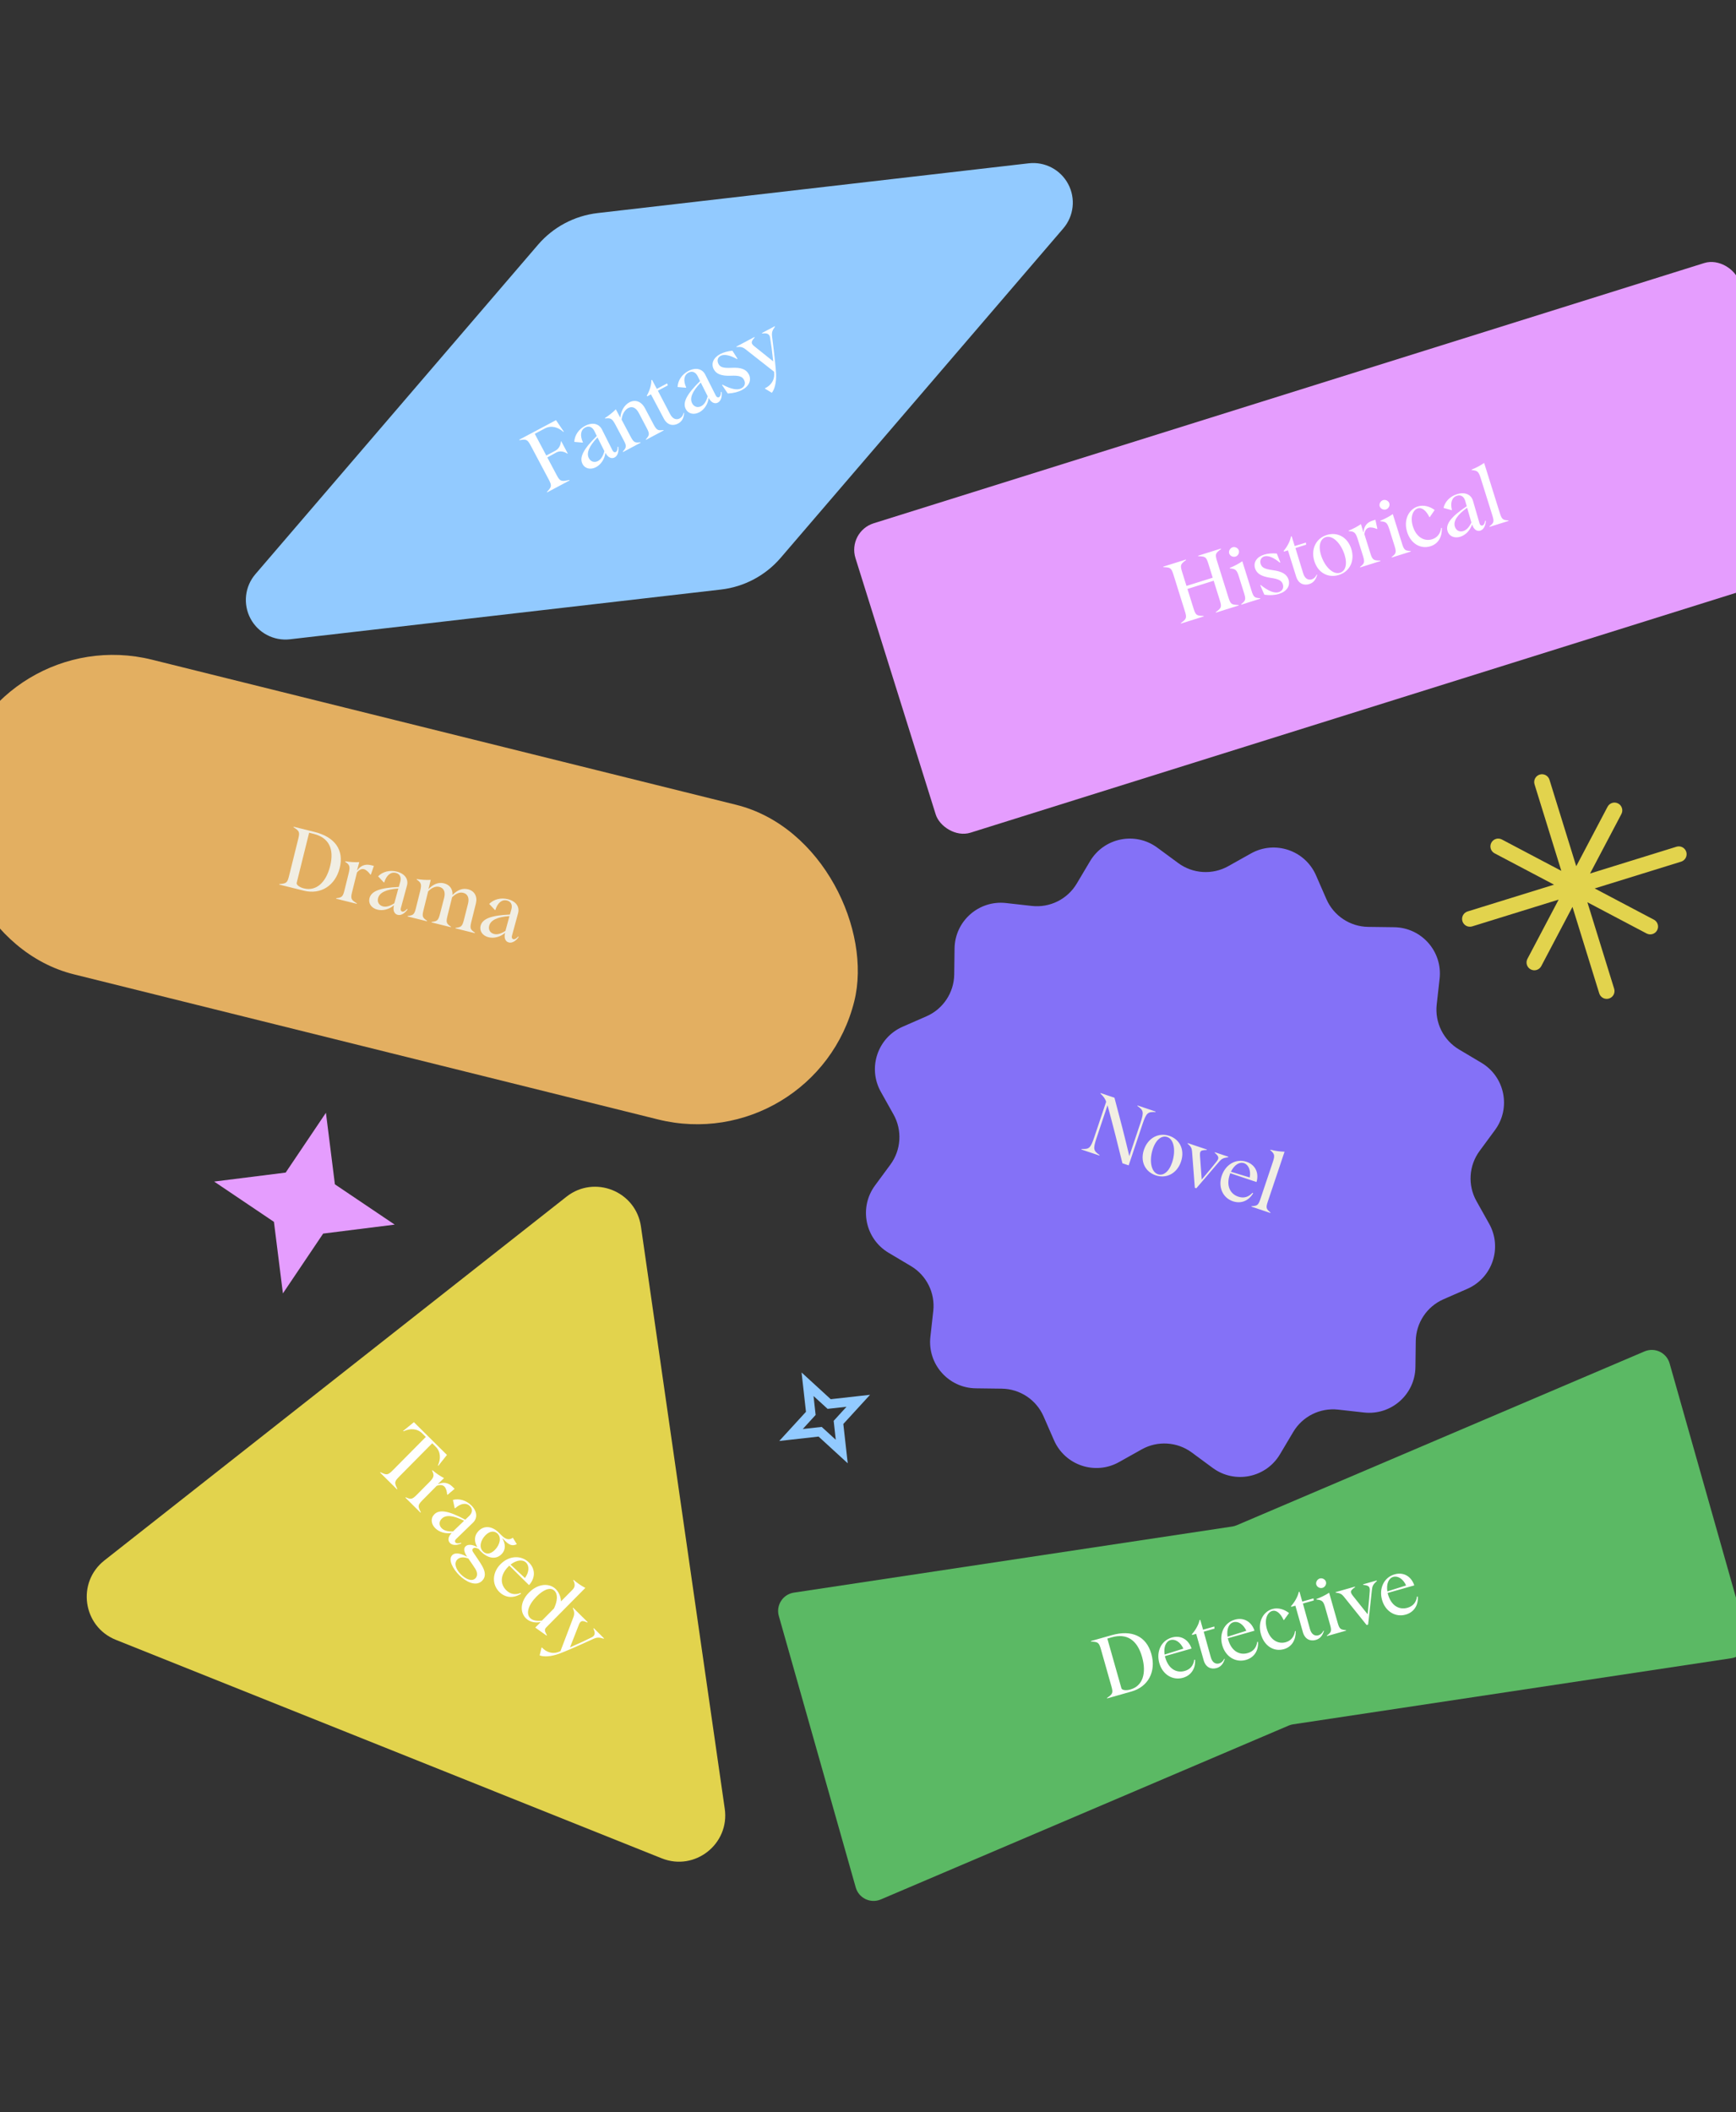 <svg width="375" height="456" viewBox="0 0 375 456" fill="none" xmlns="http://www.w3.org/2000/svg">
<rect x="0" y="0" width="375" height="456" fill="#333333" stroke="none"/>
<g clip-path="url(#clip0_2_260)">
<path d="M334.706 168.352C334.574 167.925 334.277 167.567 333.881 167.359C333.485 167.15 333.023 167.107 332.595 167.239C332.168 167.372 331.81 167.669 331.602 168.064C331.393 168.46 331.35 168.923 331.483 169.35L337.266 188.025L324.45 181.266C324.254 181.158 324.038 181.09 323.815 181.067C323.592 181.043 323.367 181.064 323.153 181.128C322.938 181.193 322.738 181.299 322.565 181.441C322.392 181.584 322.249 181.759 322.145 181.957C322.04 182.155 321.976 182.372 321.956 182.595C321.936 182.819 321.961 183.043 322.029 183.257C322.097 183.47 322.207 183.668 322.352 183.839C322.498 184.009 322.676 184.149 322.875 184.25L335.693 191.008L317.019 196.791C316.591 196.924 316.234 197.221 316.025 197.616C315.816 198.012 315.774 198.475 315.906 198.902C316.038 199.33 316.335 199.687 316.731 199.896C317.127 200.104 317.589 200.147 318.017 200.015L336.691 194.232L329.935 207.047C329.735 207.442 329.699 207.899 329.833 208.321C329.967 208.742 330.262 209.094 330.653 209.3C331.044 209.507 331.501 209.551 331.925 209.424C332.349 209.297 332.706 209.009 332.919 208.621L339.676 195.806L345.458 214.479C345.59 214.907 345.887 215.264 346.283 215.473C346.679 215.681 347.141 215.724 347.569 215.592C347.996 215.459 348.354 215.163 348.562 214.767C348.771 214.371 348.814 213.908 348.681 213.481L342.898 194.806L355.713 201.563C356.108 201.762 356.566 201.799 356.987 201.665C357.409 201.53 357.76 201.236 357.967 200.844C358.173 200.453 358.218 199.996 358.091 199.573C357.964 199.149 357.676 198.792 357.288 198.579L344.473 191.822L363.146 186.04C363.573 185.907 363.93 185.611 364.139 185.215C364.348 184.819 364.391 184.356 364.258 183.929C364.126 183.501 363.829 183.144 363.433 182.935C363.037 182.727 362.575 182.684 362.147 182.816L343.473 188.599L350.229 175.784C350.337 175.588 350.405 175.372 350.429 175.149C350.452 174.927 350.431 174.701 350.367 174.487C350.303 174.272 350.196 174.072 350.054 173.899C349.912 173.726 349.736 173.583 349.538 173.479C349.34 173.374 349.123 173.31 348.9 173.29C348.677 173.271 348.452 173.295 348.238 173.363C348.025 173.431 347.827 173.541 347.657 173.687C347.486 173.832 347.346 174.01 347.245 174.21L340.489 187.025L334.706 168.352Z" fill="#E2D34D"/>
</g>
<g clip-path="url(#clip1_2_260)">
<path d="M70.404 240.261L61.708 253.173L46.261 255.112L59.174 263.808L61.112 279.255L69.808 266.342L85.255 264.404L72.343 255.708L70.404 240.261Z" fill="#E59DFE"/>
</g>
<g clip-path="url(#clip2_2_260)">
<path d="M175.733 301.411L178.771 304.185L182.86 303.733L180.085 306.77L180.537 310.859L177.5 308.085L173.411 308.537L176.186 305.5L175.733 301.411ZM173.15 296.33L174.102 304.82L168.33 311.12L176.821 310.169L183.121 315.94L182.169 307.45L187.941 301.15L179.45 302.101L173.15 296.33Z" fill="#92CAFF"/>
</g>
<path d="M54.105 133.545C52.455 130.437 52.877 126.636 55.169 123.966L116.217 52.844C119.498 49.023 124.098 46.58 129.101 46.003L222.214 35.26C225.709 34.857 229.094 36.636 230.744 39.744C232.394 42.851 231.972 46.652 229.681 49.322L168.632 120.444C165.352 124.265 160.751 126.709 155.748 127.286L62.636 138.028C59.141 138.431 55.755 136.652 54.105 133.545Z" fill="#92CAFF"/>
<path d="M118.194 106.305L123.042 103.73L122.992 103.635C121.285 103.991 121.004 103.998 120.269 102.615L118.226 98.767L120.149 97.706C120.919 97.276 121.834 97.463 122.562 97.953L122.642 97.91L121.241 95.271L121.161 95.314C121.123 96.047 120.773 96.885 119.946 97.324L118.007 98.354L115.516 93.664L117.678 92.516C119.077 91.773 120.562 92.228 121.698 93.255L121.794 93.204L120.106 90.718L112.157 94.939L112.208 95.034C113.66 94.813 113.91 94.823 114.644 96.206L118.536 103.535C119.271 104.918 119.139 105.131 118.143 106.21L118.194 106.305ZM132.769 98.769C133.468 98.398 133.678 97.451 133.566 96.471L133.405 96.475C133.427 97.054 133.292 97.452 133.022 97.595C132.783 97.722 132.507 97.624 132.321 97.274L130.053 92.772C129.4 91.428 127.935 91.125 126.377 91.953C125.01 92.679 124.124 93.965 124.054 95.408L125.87 95.564L125.925 95.515C125.245 94.042 125.416 92.83 126.418 92.298C127.197 91.884 127.936 92.164 128.393 93.063L128.919 94.129C126.033 96.945 125.087 98.772 125.83 100.171C126.387 101.221 127.601 101.473 128.761 100.856C129.827 100.291 130.603 99.104 130.78 97.787L130.804 97.795C131.286 98.741 132.069 99.141 132.769 98.769ZM129.18 99.534C128.417 99.939 127.622 99.709 127.208 98.93C126.626 97.833 127.21 96.361 129.063 94.439L130.553 97.398C130.281 98.46 129.816 99.196 129.18 99.534ZM134.585 97.601L138.385 95.583L138.334 95.488C137.202 95.62 136.919 95.587 136.244 94.315L134.269 90.595C134.402 89.464 134.934 88.509 135.713 88.096C136.571 87.64 137.386 88.022 137.994 89.167C138.703 90.502 139.202 91.481 139.726 92.466C140.401 93.738 140.254 93.999 139.511 94.863L139.561 94.958L143.361 92.941L143.31 92.845C142.178 92.978 141.879 92.953 141.204 91.681L139.33 88.152C138.528 86.642 137.213 86.199 135.957 86.866C134.86 87.448 134.118 88.739 133.993 90.191L133.03 88.379C132.323 89.081 131.533 89.704 130.669 90.264L130.72 90.36C131.94 90.201 132.242 90.387 132.96 91.738L134.75 95.109C135.425 96.38 135.278 96.642 134.535 97.505L134.585 97.601ZM146.471 91.452C147.25 91.038 147.684 90.359 147.792 89.181L147.687 89.135C147.51 89.8 147.204 90.146 146.838 90.34C146.266 90.644 145.397 90.657 144.746 89.393L142.11 84.352L144.256 83.213L144.109 82.781L141.883 83.963L140.845 82.008L140.701 82.084C140.744 83.162 140.185 84.681 139.72 85.417L139.805 85.576L140.615 85.146L143.401 90.392C144.17 91.839 145.422 92.009 146.471 91.452ZM155.078 86.922C155.777 86.551 155.988 85.604 155.875 84.624L155.714 84.628C155.736 85.207 155.601 85.605 155.331 85.749C155.093 85.875 154.816 85.777 154.631 85.427L152.362 80.925C151.709 79.581 150.244 79.278 148.686 80.106C147.319 80.832 146.433 82.118 146.364 83.561L148.179 83.718L148.234 83.668C147.554 82.195 147.726 80.983 148.727 80.451C149.506 80.037 150.246 80.317 150.703 81.216L151.228 82.282C148.342 85.099 147.396 86.925 148.139 88.324C148.696 89.374 149.91 89.626 151.071 89.009C152.136 88.444 152.912 87.257 153.089 85.94L153.113 85.948C153.596 86.894 154.378 87.294 155.078 86.922ZM151.489 87.687C150.726 88.092 149.931 87.862 149.518 87.083C148.935 85.986 149.519 84.514 151.372 82.592L152.862 85.551C152.59 86.613 152.125 87.349 151.489 87.687ZM160.287 84.197C161.845 83.37 162.4 82.036 161.733 80.78C161.176 79.73 160.054 79.307 158.052 79.412C156.282 79.496 155.593 79.312 155.205 78.58C154.825 77.865 155.025 77.168 155.661 76.83C156.424 76.425 157.679 76.676 159.213 77.532L159.316 77.457L158.211 75.721C157.223 75.817 156.263 76.082 155.579 76.445C154.085 77.239 153.545 78.525 154.186 79.733C154.743 80.782 155.881 81.197 157.82 81.125C159.614 81.049 160.319 81.265 160.716 82.012C161.105 82.744 160.888 83.45 160.157 83.838C159.283 84.302 157.964 84.045 156.047 83.045L155.96 83.111L157.205 84.957C158.42 84.903 159.46 84.636 160.287 84.197ZM166.734 84.809C167.327 84.045 167.718 82.594 167.64 80.72C167.592 79.401 167.211 76.036 166.794 72.793C166.664 71.782 166.799 71.384 167.407 70.532L167.356 70.436L164.59 71.905L164.64 72.001C165.524 71.898 165.969 72.008 166.231 72.501C166.29 72.612 166.316 72.7 166.354 72.925C166.6 74.424 166.767 75.66 167.027 78.029L162.879 74.709C162.698 74.561 162.558 74.411 162.473 74.252C162.271 73.87 162.454 73.487 163.019 72.862L162.968 72.766L159.057 74.843L159.108 74.938C159.862 74.823 160.428 74.93 160.987 75.367L167.21 80.255C167.208 80.481 167.237 80.69 167.242 80.891C167.264 82.122 166.471 83.277 165.252 83.822L165.271 83.935L166.734 84.809Z" fill="white"/>
<rect x="183" y="114.776" width="200" height="70" rx="6" transform="rotate(-17.39 183 114.776)" fill="#E59DFE"/>
<path d="M255.109 134.632L260.021 133.093L259.989 132.99C258.521 132.941 258.294 132.88 257.826 131.385L256.503 127.16L262.171 125.384L263.495 129.61C263.963 131.104 263.812 131.284 262.617 132.167L262.649 132.27L267.579 130.726L267.547 130.623C266.079 130.574 265.835 130.518 265.367 129.024L262.887 121.105C262.419 119.61 262.587 119.426 263.765 118.548L263.733 118.445L258.803 119.989L258.835 120.092C260.32 120.136 260.547 120.197 261.015 121.691L261.967 124.732L256.298 126.507L255.346 123.467C254.878 121.972 255.029 121.793 256.207 120.915L256.175 120.812L251.262 122.35L251.294 122.453C252.762 122.503 253.006 122.559 253.474 124.053L255.954 131.972C256.422 133.466 256.254 133.651 255.076 134.529L255.109 134.632ZM268.14 130.551L272.245 129.265L272.213 129.162C271.075 129.084 270.804 129 270.373 127.625L268.356 121.184C267.532 121.744 266.641 122.212 265.637 122.62L265.669 122.723C266.908 122.826 267.161 123.029 267.624 124.507L268.759 128.131C269.189 129.505 268.997 129.735 268.107 130.448L268.14 130.551ZM266.888 120.172C267.421 120.006 267.774 119.386 267.602 118.836C267.44 118.321 266.792 117.996 266.259 118.163C265.709 118.335 265.362 118.972 265.523 119.487C265.695 120.037 266.339 120.344 266.888 120.172ZM276.289 128.225C277.972 127.698 278.763 126.488 278.338 125.131C277.983 123.997 276.958 123.375 274.97 123.111C273.216 122.868 272.572 122.561 272.325 121.771C272.083 120.998 272.408 120.349 273.095 120.134C273.919 119.875 275.106 120.352 276.458 121.476L276.572 121.421L275.805 119.511C274.816 119.425 273.823 119.509 273.085 119.741C271.47 120.246 270.703 121.411 271.112 122.716C271.467 123.85 272.509 124.467 274.428 124.752C276.205 125.007 276.859 125.349 277.112 126.156C277.36 126.946 277.018 127.6 276.228 127.848C275.283 128.144 274.034 127.648 272.333 126.314L272.235 126.363L273.12 128.406C274.324 128.576 275.396 128.505 276.289 128.225ZM282.814 126.106C283.656 125.842 284.208 125.254 284.53 124.116L284.434 124.051C284.138 124.672 283.775 124.956 283.38 125.08C282.761 125.273 281.904 125.127 281.496 123.765L279.831 118.326L282.15 117.599L282.084 117.149L279.679 117.902L279.017 115.789L278.863 115.837C278.707 116.905 277.878 118.296 277.286 118.934L277.34 119.106L278.216 118.831L279.991 124.5C280.481 126.063 281.681 126.461 282.814 126.106ZM289.228 124.135C291.564 123.403 292.705 121.084 291.903 118.525C291.107 115.982 288.903 114.786 286.601 115.507C284.265 116.239 283.112 118.581 283.924 121.174C284.71 123.682 286.909 124.861 289.228 124.135ZM289.475 123.661C287.878 124.161 286.097 122.21 285.371 119.891C284.682 117.693 285.288 116.315 286.37 115.976C287.951 115.481 289.719 117.454 290.446 119.773C291.107 121.886 290.609 123.306 289.475 123.661ZM293.822 122.507L298.202 121.135L298.169 121.032C296.809 121.025 296.486 120.956 296.055 119.582L294.727 115.339C294.813 114.652 295.096 114.11 295.646 113.938C296.127 113.788 296.858 113.955 297.429 114.21L297.532 114.178L297.106 112.217L296.471 112.416C295.2 112.814 294.619 113.732 294.547 114.886L294.49 114.885L293.986 113.157C293.214 113.7 292.288 114.179 291.319 114.577L291.351 114.68C292.535 114.724 292.843 114.986 293.306 116.463L294.441 120.088C294.871 121.462 294.679 121.692 293.789 122.404L293.822 122.507ZM300.649 120.369L304.754 119.083L304.722 118.98C303.585 118.902 303.313 118.818 302.883 117.444L300.865 111.002C300.041 111.562 299.15 112.03 298.146 112.438L298.178 112.542C299.418 112.644 299.67 112.848 300.133 114.325L301.268 117.949C301.698 119.324 301.506 119.553 300.617 120.266L300.649 120.369ZM299.398 109.991C299.93 109.824 300.283 109.204 300.111 108.654C299.95 108.139 299.301 107.814 298.768 107.981C298.219 108.153 297.871 108.79 298.032 109.305C298.205 109.855 298.848 110.163 299.398 109.991ZM308.998 117.943C310.733 117.399 311.536 115.865 311.456 113.985L311.302 113.977C311.186 115.05 310.593 116.047 309.373 116.429C307.724 116.946 305.953 116.048 305.205 113.661C304.527 111.496 305.305 110.064 306.25 109.768C307.16 109.483 308.074 110.234 308.76 111.642L308.857 111.649L309.904 110.114C308.921 109.384 307.574 108.939 306.286 109.342C304.328 109.955 303.131 112.217 303.959 114.862C304.745 117.37 306.851 118.615 308.998 117.943ZM319.768 114.57C320.524 114.333 320.904 113.44 320.973 112.457L320.815 112.431C320.73 113.004 320.524 113.371 320.232 113.462C319.974 113.543 319.721 113.396 319.603 113.018L318.199 108.176C317.804 106.734 316.42 106.168 314.736 106.695C313.259 107.158 312.152 108.259 311.819 109.665L313.575 110.153L313.638 110.114C313.24 108.541 313.631 107.381 314.713 107.042C315.555 106.779 316.23 107.189 316.515 108.157L316.835 109.301C313.481 111.54 312.216 113.162 312.69 114.674C313.045 115.808 314.192 116.278 315.446 115.886C316.597 115.525 317.577 114.501 317.993 113.239L318.016 113.251C318.316 114.27 319.012 114.806 319.768 114.57ZM316.1 114.662C315.275 114.92 314.536 114.548 314.273 113.706C313.902 112.521 314.746 111.182 316.92 109.633L317.841 112.815C317.379 113.809 316.787 114.447 316.1 114.662ZM321.768 113.754L325.873 112.469L325.841 112.366C324.704 112.288 324.432 112.203 324.002 110.829L320.596 99.956C319.772 100.516 318.887 101.001 317.877 101.392L317.91 101.495C319.149 101.598 319.401 101.801 319.864 103.279L322.387 111.335C322.818 112.709 322.626 112.939 321.736 113.651L321.768 113.754Z" fill="white"/>
<rect x="-1.132" y="134" width="200" height="70" rx="35" transform="rotate(13.944 -1.132 134)" fill="#E3AF61"/>
<path d="M60.324 190.989L65.635 192.307C69.286 193.214 72.435 191.214 73.385 187.388C74.343 183.527 72.37 180.719 67.915 179.613L63.425 178.498L63.4 178.603C64.628 179.408 64.807 179.583 64.43 181.102L62.43 189.156C62.053 190.676 61.812 190.746 60.35 190.884L60.324 190.989ZM65.543 191.783C64.809 191.601 63.974 191.079 64.087 190.625L66.776 179.793L67.737 180.032C71.004 180.843 72.247 183.229 71.319 186.968C70.417 190.601 68.268 192.46 65.665 191.814L65.543 191.783ZM72.605 194.038L77.059 195.144L77.085 195.039C75.927 194.325 75.687 194.098 76.034 192.701L77.105 188.386C77.537 187.844 78.06 187.528 78.619 187.667C79.108 187.789 79.646 188.312 80 188.826L80.105 188.852L80.761 186.957L80.115 186.796C78.822 186.475 77.85 186.957 77.187 187.905L77.139 187.875L77.608 186.136C76.665 186.199 75.626 186.127 74.591 185.962L74.565 186.067C75.553 186.72 75.68 187.104 75.307 188.607L74.392 192.293C74.045 193.69 73.761 193.787 72.631 193.933L72.605 194.038ZM85.912 197.527C86.68 197.718 87.47 197.154 88.04 196.349L87.918 196.245C87.547 196.691 87.181 196.896 86.884 196.823C86.622 196.758 86.482 196.5 86.577 196.116L87.897 191.25C88.309 189.814 87.421 188.61 85.709 188.185C84.207 187.812 82.688 188.177 81.672 189.204L82.919 190.534L82.993 190.534C83.471 188.983 84.408 188.196 85.509 188.469C86.365 188.682 86.728 189.384 86.468 190.358L86.147 191.502C82.117 191.67 80.193 192.398 79.811 193.935C79.525 195.088 80.26 196.087 81.535 196.403C82.706 196.694 84.076 196.33 85.088 195.468L85.101 195.49C84.827 196.516 85.143 197.336 85.912 197.527ZM82.731 195.699C81.892 195.49 81.454 194.788 81.667 193.932C81.966 192.727 83.384 192.022 86.047 191.83L85.179 195.027C84.267 195.635 83.429 195.872 82.731 195.699ZM88.044 197.871L92.219 198.908L92.245 198.803C91.314 198.145 91.126 197.932 91.473 196.534L92.488 192.446C93.303 191.628 94.128 191.295 94.914 191.491C95.857 191.725 96.26 192.567 95.953 193.807C95.657 194.995 95.336 196.213 95.02 197.415C94.655 198.808 94.372 198.904 93.241 199.05L93.215 199.155L97.39 200.192L97.416 200.087C96.485 199.429 96.297 199.215 96.644 197.818L97.659 193.73C98.474 192.912 99.281 192.575 100.068 192.77C101.011 193.004 101.41 193.864 101.106 195.087C100.776 196.414 100.533 197.393 100.191 198.698C99.826 200.092 99.543 200.188 98.412 200.334L98.386 200.439L102.561 201.476L102.587 201.371C101.656 200.713 101.451 200.495 101.798 199.097L102.8 195.062C103.173 193.56 102.507 192.356 101.092 192.004C99.939 191.718 98.818 192.126 97.746 193.232C97.831 191.992 97.162 191.029 95.921 190.721C94.751 190.43 93.625 190.855 92.553 191.961L93.047 189.97C92.052 190.02 91.048 189.956 90.031 189.796L90.004 189.901C91.019 190.597 91.119 190.938 90.751 192.423L89.831 196.126C89.484 197.524 89.201 197.62 88.07 197.766L88.044 197.871ZM109.915 203.487C110.684 203.678 111.473 203.113 112.044 202.309L111.921 202.205C111.551 202.65 111.185 202.856 110.888 202.782C110.626 202.717 110.486 202.46 110.581 202.076L111.9 197.21C112.313 195.773 111.425 194.57 109.713 194.145C108.21 193.772 106.692 194.137 105.676 195.164L106.922 196.494L106.997 196.493C107.474 194.943 108.412 194.156 109.512 194.429C110.368 194.641 110.732 195.344 110.471 196.318L110.15 197.462C106.121 197.63 104.197 198.358 103.815 199.895C103.529 201.048 104.264 202.047 105.539 202.363C106.71 202.654 108.08 202.289 109.091 201.428L109.104 201.449C108.831 202.476 109.147 203.296 109.915 203.487ZM106.734 201.658C105.896 201.45 105.458 200.748 105.671 199.892C105.97 198.687 107.387 197.982 110.05 197.79L109.182 200.987C108.271 201.595 107.433 201.832 106.734 201.658Z" fill="#F1EEE3"/>
<path d="M270.222 184.27C275.38 181.381 281.904 183.572 284.272 188.988L286.521 194.131C288.094 197.729 291.627 200.073 295.553 200.124L301.166 200.197C307.076 200.274 311.631 205.433 310.974 211.308L310.35 216.886C309.913 220.788 311.801 224.585 315.176 226.592L320 229.461C325.08 232.483 326.445 239.229 322.939 243.988L319.609 248.507C317.28 251.668 317.016 255.9 318.936 259.326L321.679 264.222C324.568 269.38 322.377 275.904 316.96 278.272L311.818 280.521C308.22 282.094 305.876 285.627 305.825 289.553L305.752 295.166C305.675 301.076 300.516 305.631 294.641 304.974L289.063 304.35C285.161 303.913 281.364 305.801 279.356 309.176L276.487 314C273.465 319.081 266.72 320.445 261.961 316.939L257.442 313.609C254.281 311.28 250.049 311.016 246.623 312.936L241.726 315.679C236.569 318.568 230.045 316.377 227.677 310.96L225.428 305.818C223.855 302.22 220.322 299.876 216.395 299.825L210.783 299.752C204.872 299.675 200.318 294.516 200.975 288.641L201.599 283.063C202.035 279.161 200.148 275.364 196.773 273.357L191.949 270.487C186.868 267.466 185.504 260.72 189.01 255.961L192.339 251.442C194.669 248.281 194.932 244.049 193.013 240.623L190.27 235.726C187.381 230.569 189.572 224.045 194.988 221.677L200.131 219.428C203.729 217.855 206.073 214.322 206.124 210.395L206.197 204.783C206.273 198.872 211.433 194.318 217.308 194.975L222.886 195.599C226.788 196.035 230.585 194.148 232.592 190.773L235.461 185.949C238.483 180.868 245.229 179.504 249.988 183.01L254.507 186.339C257.668 188.669 261.9 188.932 265.326 187.013L270.222 184.27Z" fill="#8471F7"/>
<path d="M233.587 248.184L237.494 249.496L237.529 249.394C236.244 248.469 236.04 248.172 236.871 245.698L239.243 238.634C240.372 242.792 241.495 247.194 242.46 251.164L243.808 251.616L246.822 242.641C247.653 240.167 247.995 240.054 249.594 240.097L249.628 239.995L245.721 238.682L245.686 238.785C246.971 239.71 247.175 240.006 246.344 242.48L243.949 249.613C242.951 245.404 241.901 241.349 240.738 237.009L237.735 236.001L237.701 236.103C238.314 236.651 238.797 237.306 238.938 237.904L236.376 245.532C235.545 248.006 235.221 248.125 233.621 248.081L233.587 248.184ZM249.656 253.77C251.976 254.549 254.262 253.342 255.115 250.8C255.964 248.274 254.881 246.012 252.595 245.244C250.274 244.465 247.966 245.684 247.101 248.26C246.264 250.751 247.352 252.997 249.656 253.77ZM250.134 253.532C248.548 252.999 248.252 250.374 249.025 248.071C249.759 245.887 251.058 245.127 252.133 245.488C253.703 246.015 253.976 248.651 253.203 250.955C252.498 253.054 251.261 253.91 250.134 253.532ZM258.098 256.453L258.422 256.562L263.29 250.887C263.878 250.211 264.129 250.029 265.308 249.855L265.342 249.753L262.424 248.773L262.39 248.875C263.049 249.457 263.276 249.799 263.132 250.226C263.081 250.38 262.989 250.539 262.852 250.721C262.521 251.141 261.437 252.505 259.588 254.675C259.251 250.024 259.223 249.768 259.212 249.517C259.201 249.267 259.202 248.982 259.271 248.777C259.397 248.402 259.767 248.317 260.666 248.297L260.701 248.194L256.571 246.807L256.537 246.91C257.259 247.532 257.445 247.936 257.495 248.58L258.098 256.453ZM266.333 259.371C268.091 259.961 269.732 259.259 270.692 257.644L270.561 257.525C269.716 258.456 268.68 258.773 267.485 258.372C265.659 257.758 264.861 255.952 265.64 253.632L265.749 253.307L271.414 255.21L271.489 254.988C271.949 252.997 271.013 251.429 269.272 250.845C267.003 250.083 264.735 251.41 263.909 253.867C263.084 256.324 264.149 258.637 266.333 259.371ZM265.892 252.995C266.618 251.511 267.73 250.802 268.72 251.134C269.709 251.466 270.236 252.725 269.959 254.228L265.892 252.995ZM270.327 260.522L274.405 261.892L274.44 261.789C273.565 261.059 273.394 260.831 273.853 259.466L277.48 248.664C276.484 248.634 275.483 248.506 274.436 248.231L274.402 248.333C275.345 249.144 275.429 249.457 274.936 250.924L272.249 258.927C271.791 260.292 271.5 260.365 270.362 260.42L270.327 260.522Z" fill="#F1EEE3"/>
<path d="M122.371 258.377C128.421 253.617 137.355 257.191 138.452 264.81L156.555 390.52C157.652 398.139 150.09 404.089 142.943 401.23L25.023 354.053C17.876 351.193 16.505 341.669 22.555 336.909L122.371 258.377Z" fill="#E2D34D"/>
<path d="M82.103 317.941L85.76 321.565L85.836 321.488C85.194 320.167 85.129 319.926 86.231 318.813L93.364 311.614L94.106 312.349C95.231 313.464 95.238 315.017 94.595 316.407L94.672 316.483L96.545 314.133L89.41 307.063L87.077 308.958L87.153 309.034C88.538 308.378 90.091 308.371 91.216 309.486L91.983 310.246L84.85 317.445C83.748 318.557 83.506 318.495 82.179 317.864L82.103 317.941ZM87.571 323.359L90.832 326.59L90.908 326.513C90.279 325.307 90.188 324.989 91.202 323.966L94.331 320.808C94.979 320.563 95.59 320.56 95.999 320.966C96.357 321.321 96.551 322.045 96.592 322.669L96.669 322.745L98.203 321.452L97.73 320.983C96.784 320.046 95.702 319.962 94.647 320.437L94.622 320.387L95.914 319.133C95.072 318.705 94.217 318.11 93.412 317.439L93.336 317.516C93.85 318.583 93.763 318.978 92.673 320.077L90 322.775C88.986 323.798 88.693 323.736 87.647 323.283L87.571 323.359ZM97.216 333.169C97.779 333.727 98.746 333.646 99.647 333.247L99.596 333.095C99.049 333.288 98.629 333.277 98.412 333.062C98.22 332.872 98.232 332.579 98.51 332.298L102.134 328.794C103.224 327.77 103.078 326.282 101.824 325.04C100.725 323.951 99.234 323.487 97.835 323.849L98.225 325.629L98.289 325.667C99.493 324.58 100.701 324.383 101.507 325.182C102.133 325.802 102.086 326.592 101.364 327.295L100.502 328.114C96.955 326.195 94.93 325.836 93.815 326.961C92.978 327.805 93.099 329.039 94.032 329.964C94.889 330.812 96.252 331.201 97.562 330.978L97.562 331.004C96.802 331.745 96.653 332.612 97.216 333.169ZM95.419 329.97C94.806 329.362 94.789 328.535 95.41 327.908C96.284 327.026 97.863 327.146 100.249 328.344L97.866 330.646C96.772 330.702 95.931 330.477 95.419 329.97ZM99.203 340.104C100.533 341.422 102.766 342.697 104.159 341.291C104.97 340.472 104.876 339.391 104.17 338.134C103.644 337.182 102.466 335.558 102.196 335.114C102.03 334.847 101.939 334.58 102.155 334.363C102.408 334.107 102.854 334.143 103.415 334.446C103.556 334.637 103.71 334.814 103.889 334.991C105.487 336.575 107.193 336.72 108.333 335.569C109.334 334.559 109.163 333.249 108.521 332.183L108.559 332.144L109.199 332.778C110.119 333.69 110.782 333.789 111.595 333.429L111.633 333.39L110.774 332.007C110.139 332.493 109.376 332.522 108.404 331.56L107.739 330.901C106.358 329.532 104.639 329.273 103.384 330.539C102.409 331.523 102.364 332.822 103.121 334.053C102.087 333.46 101.081 333.35 100.549 333.887C100.169 334.27 100.121 334.958 100.903 336.112L100.89 336.125C99.856 335.532 98.428 335.029 97.681 335.784C96.705 336.768 97.924 338.837 99.203 340.104ZM99.571 339.937C98.497 338.873 97.982 337.526 98.793 336.708C99.426 336.068 100.458 336.204 101.172 336.506C101.582 337.089 102.466 338.371 102.684 338.739C103.184 339.564 103.162 340.302 102.693 340.775C101.921 341.555 100.568 340.925 99.571 339.937ZM104.334 334.977C103.362 334.014 103.89 332.458 104.865 331.474C105.891 330.438 106.885 330.536 107.498 331.144C108.33 331.967 108.006 333.521 106.904 334.634C105.877 335.67 104.948 335.585 104.334 334.977ZM107.87 343.725C109.187 345.03 110.969 345.124 112.543 344.098L112.478 343.933C111.309 344.397 110.24 344.224 109.344 343.337C107.976 341.981 108.056 340.008 109.779 338.269L110.02 338.026L114.265 342.232L114.43 342.066C115.721 340.482 115.572 338.662 114.268 337.37C112.568 335.685 109.947 335.875 108.122 337.717C106.298 339.558 106.233 342.104 107.87 343.725ZM110.286 337.808C111.593 336.797 112.903 336.651 113.645 337.386C114.386 338.12 114.303 339.483 113.393 340.709L110.286 337.808ZM113.603 349.406C114.473 350.268 115.734 350.428 116.776 350.219L116.789 350.232L115.624 351.408L118.063 353.141L118.139 353.064C117.638 352.112 117.522 351.845 118.08 351.282L126.441 342.843C125.51 342.351 124.667 341.77 123.901 341.111L123.824 341.188C124.312 342.077 124.201 342.701 123.643 343.264L121.185 345.744C121.13 344.777 120.756 343.799 120.066 343.115C118.672 341.734 116.229 341.872 114.265 343.854C112.314 345.823 112.312 348.127 113.603 349.406ZM114.532 349.364C113.561 348.401 114.112 346.515 115.886 344.725C117.165 343.433 118.79 342.484 119.775 343.46C120.529 344.207 120.446 345.62 119.678 347.266L117.068 349.9C116.012 350.045 115.069 349.896 114.532 349.364ZM116.572 357.416C117.477 357.755 118.979 357.697 120.745 357.065C121.99 356.627 125.09 355.264 128.062 353.901C128.989 353.476 129.409 353.487 130.403 353.814L130.479 353.737L128.255 351.532L128.179 351.609C128.539 352.422 128.566 352.88 128.174 353.277C128.085 353.366 128.009 353.417 127.806 353.52C126.447 354.201 125.316 354.728 123.132 355.68L125.069 350.732C125.157 350.516 125.258 350.337 125.385 350.209C125.689 349.902 126.109 349.964 126.874 350.317L126.95 350.24L123.805 347.124L123.729 347.2C124.063 347.886 124.129 348.458 123.878 349.121L121.061 356.517C120.845 356.581 120.654 356.671 120.463 356.736C119.294 357.123 117.956 356.709 117.073 355.708L116.971 355.759L116.572 357.416Z" fill="white"/>
<path d="M168.238 348.909C167.581 346.591 169.108 344.222 171.491 343.863L266.177 329.591C266.511 329.54 266.838 329.448 267.149 329.315L355.242 291.78C357.459 290.835 360.001 292.051 360.658 294.369L377.27 352.978C377.927 355.296 376.401 357.665 374.018 358.024L279.332 372.296C278.997 372.346 278.671 372.439 278.36 372.572L190.267 410.107C188.05 411.051 185.508 409.836 184.851 407.518L168.238 348.909Z" fill="#5BB964"/>
<path d="M239.157 366.703L244.421 365.211C248.041 364.185 249.781 360.885 248.706 357.093C247.621 353.265 244.514 351.807 240.098 353.059L235.647 354.321L235.676 354.425C237.142 354.514 237.385 354.576 237.812 356.083L240.074 364.067C240.502 365.573 240.328 365.753 239.127 366.599L239.157 366.703ZM244.081 364.802C243.354 365.008 242.37 364.969 242.242 364.519L239.199 353.782L240.151 353.512C243.389 352.594 245.654 354.047 246.704 357.753C247.725 361.356 246.782 364.036 244.202 364.768L244.081 364.802ZM255.536 362.247C257.319 361.742 258.277 360.236 258.157 358.361L257.982 358.336C257.811 359.582 257.134 360.429 255.922 360.772C254.069 361.297 252.39 360.258 251.722 357.903L251.629 357.574L257.379 355.944L257.315 355.719C256.57 353.816 254.912 353.051 253.146 353.552C250.842 354.204 249.72 356.581 250.427 359.074C251.134 361.568 253.319 362.876 255.536 362.247ZM251.57 357.235C251.332 355.6 251.848 354.387 252.853 354.102C253.857 353.818 255.003 354.559 255.623 355.955L251.57 357.235ZM262.789 360.154C263.638 359.913 264.205 359.341 264.559 358.212L264.465 358.145C264.152 358.757 263.781 359.031 263.382 359.144C262.759 359.321 261.906 359.151 261.536 357.778L260.019 352.296L262.357 351.633L262.304 351.18L259.879 351.867L259.276 349.737L259.12 349.782C258.934 350.844 258.069 352.212 257.459 352.834L257.508 353.007L258.391 352.757L260.011 358.472C260.458 360.048 261.646 360.478 262.789 360.154ZM269.133 358.393C270.917 357.888 271.874 356.382 271.754 354.507L271.579 354.482C271.408 355.728 270.731 356.575 269.519 356.918C267.666 357.443 265.987 356.404 265.319 354.049L265.226 353.72L270.976 352.09L270.912 351.865C270.167 349.962 268.509 349.197 266.743 349.698C264.44 350.35 263.317 352.727 264.024 355.22C264.731 357.714 266.916 359.022 269.133 358.393ZM265.168 353.381C264.929 351.746 265.446 350.533 266.45 350.248C267.454 349.964 268.6 350.705 269.22 352.101L265.168 353.381ZM277.331 356.07C279.081 355.574 279.924 354.062 279.896 352.181L279.743 352.168C279.597 353.238 278.977 354.219 277.748 354.567C276.085 355.038 274.339 354.093 273.657 351.685C273.038 349.503 273.855 348.093 274.807 347.823C275.725 347.563 276.618 348.339 277.266 349.765L277.362 349.775L278.451 348.269C277.488 347.513 276.154 347.03 274.855 347.398C272.881 347.958 271.622 350.185 272.378 352.852C273.095 355.381 275.167 356.683 277.331 356.07ZM284.217 354.081C285.065 353.84 285.633 353.268 285.986 352.138L285.892 352.071C285.579 352.684 285.208 352.958 284.81 353.071C284.186 353.247 283.334 353.077 282.963 351.704L281.447 346.222L283.785 345.559L283.731 345.107L281.307 345.794L280.703 343.664L280.547 343.708C280.362 344.771 279.496 346.139 278.887 346.761L278.936 346.934L279.819 346.683L281.439 352.398C281.885 353.974 283.074 354.405 284.217 354.081ZM286.642 353.243L290.781 352.07L290.752 351.966C289.617 351.858 289.348 351.766 288.955 350.38L287.114 343.886C286.275 344.423 285.372 344.866 284.357 345.247L284.387 345.351C285.623 345.487 285.869 345.698 286.292 347.187L287.327 350.841C287.72 352.227 287.522 352.451 286.613 353.139L286.642 353.243ZM285.675 342.835C286.212 342.682 286.582 342.072 286.425 341.518C286.277 340.999 285.638 340.656 285.101 340.808C284.547 340.965 284.182 341.593 284.329 342.112C284.486 342.666 285.121 342.992 285.675 342.835ZM295.206 350.853L295.535 350.76L296.347 343.327C296.45 342.437 296.555 342.146 297.429 341.336L297.4 341.233L294.439 342.072L294.468 342.176C295.341 342.284 295.721 342.438 295.844 342.871C295.888 343.027 295.902 343.21 295.892 343.437C295.856 343.971 295.731 345.709 295.431 348.544C292.526 344.896 292.359 344.701 292.208 344.5C292.058 344.3 291.898 344.064 291.839 343.857C291.731 343.476 291.988 343.197 292.719 342.672L292.689 342.568L288.499 343.756L288.528 343.859C289.475 343.965 289.857 344.194 290.262 344.696L295.206 350.853ZM303.65 348.61C305.434 348.104 306.391 346.598 306.272 344.723L306.096 344.698C305.925 345.944 305.249 346.791 304.036 347.134C302.183 347.66 300.504 346.62 299.837 344.265L299.743 343.936L305.493 342.306L305.429 342.081C304.684 340.178 303.026 339.413 301.26 339.914C298.957 340.567 297.834 342.943 298.541 345.437C299.248 347.93 301.433 349.238 303.65 348.61ZM299.685 343.597C299.446 341.962 299.963 340.749 300.967 340.465C301.972 340.18 303.117 340.922 303.737 342.317L299.685 343.597Z" fill="white"/>
<defs>
<clipPath id="clip0_2_260">
<rect width="53.992" height="53.992" fill="white" transform="translate(307.012 173.984) rotate(-17.206)"/>
</clipPath>
<clipPath id="clip1_2_260">
<rect width="43.73" height="43.73" fill="white" transform="translate(49.557 233.42) rotate(13.403)"/>
</clipPath>
<clipPath id="clip2_2_260">
<rect width="24" height="24" fill="white" transform="translate(162 300.877) rotate(-26.951)"/>
</clipPath>
</defs>
</svg>
